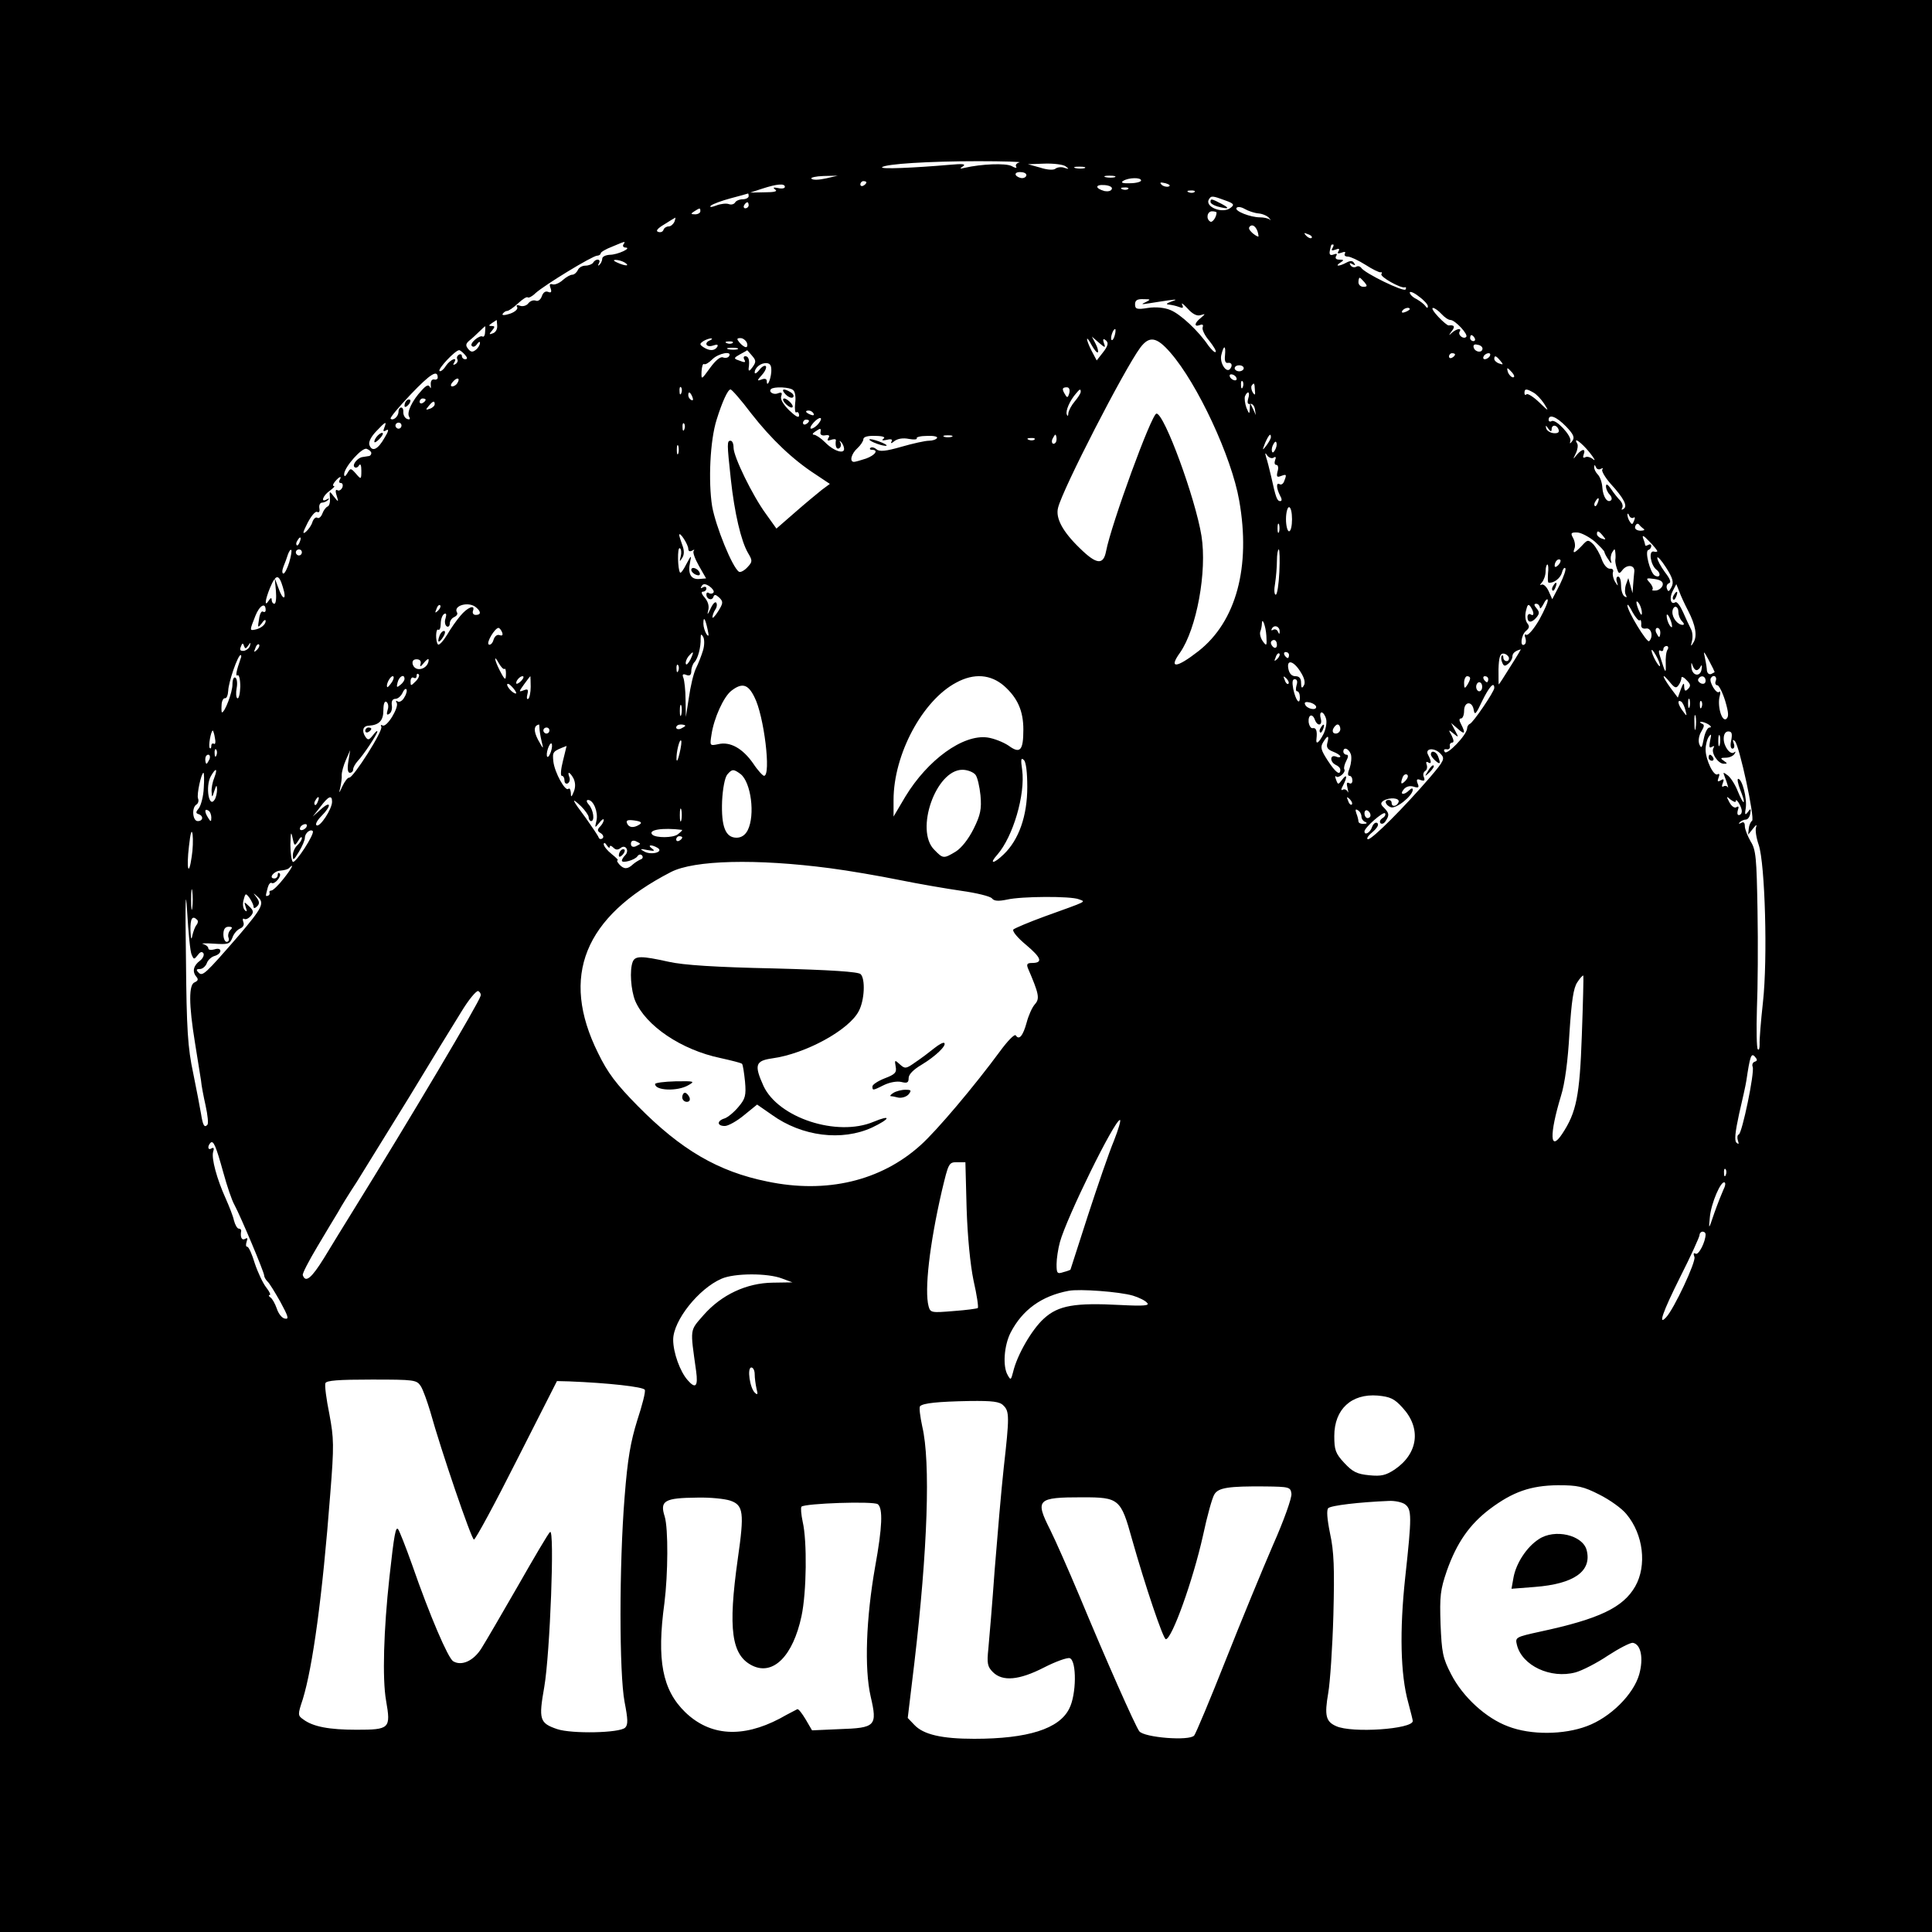 <?xml version="1.0" standalone="no"?>
<!DOCTYPE svg PUBLIC "-//W3C//DTD SVG 20010904//EN"
 "http://www.w3.org/TR/2001/REC-SVG-20010904/DTD/svg10.dtd">
<svg version="1.0" xmlns="http://www.w3.org/2000/svg"
 width="640pt" height="640pt" viewBox="0 0 640 640"
 preserveAspectRatio="xMidYMid meet">

<g transform="translate(0,640) scale(0.1,-0.1)"
fill="#000000" stroke="none">
<path d="M0 3200 l0 -3200 3200 0 3200 0 0 3200 0 3200 -3200 0 -3200 0 0
-3200z m3377 2662 c-9 -2 -14 -8 -11 -14 4 -6 -3 -5 -15 2 -20 10 -99 7 -156
-6 -16 -4 -17 -3 -5 5 11 8 -1 9 -45 5 -117 -10 -229 -15 -223 -8 11 11 155
20 318 20 85 0 147 -2 137 -4z m153 -13 c12 -9 12 -10 -4 -5 -10 4 -24 2 -30
-3 -6 -5 -27 -4 -51 4 l-40 11 55 2 c30 1 62 -3 70 -9z m63 -6 c-7 -2 -21 -2
-30 0 -10 3 -4 5 12 5 17 0 24 -2 18 -5z m-193 -23 c0 -5 -6 -10 -14 -10 -8 0
-18 5 -21 10 -3 6 3 10 14 10 12 0 21 -4 21 -10z m-664 -11 c-22 -5 -43 -6
-48 -1 -4 4 14 8 40 9 l47 1 -39 -9z m957 4 c-7 -2 -21 -2 -30 0 -10 3 -4 5
12 5 17 0 24 -2 18 -5z m87 -11 c0 -4 -16 -9 -37 -9 -24 -1 -32 2 -22 8 18 11
59 12 59 1z m-910 -6 c0 -3 -4 -8 -10 -11 -5 -3 -10 -1 -10 4 0 6 5 11 10 11
6 0 10 -2 10 -4z m1001 -14 c-7 -2 -18 1 -23 6 -8 8 -4 9 13 5 13 -4 18 -8 10
-11z m-1271 -1 c0 -5 -10 -7 -22 -4 -16 3 -19 2 -10 -5 9 -6 -3 -9 -35 -9
l-48 -1 40 13 c49 16 75 18 75 6z m1083 -7 c-2 -7 -13 -9 -24 -7 -32 9 -32 22
-1 20 17 -1 28 -7 25 -13z m54 0 c-3 -3 -12 -4 -19 -1 -8 3 -5 6 6 6 11 1 17
-2 13 -5z m220 -10 c-3 -3 -12 -4 -19 -1 -8 3 -5 6 6 6 11 1 17 -2 13 -5z
m-1477 -14 c0 -5 -9 -10 -19 -10 -11 0 -23 -5 -26 -11 -4 -6 -13 -8 -21 -5 -8
3 -27 1 -42 -5 -16 -6 -23 -6 -17 0 6 5 35 16 65 24 30 8 56 15 58 16 1 0 2
-3 2 -9z m1579 -14 c28 -10 31 -14 18 -24 -26 -22 -88 3 -72 28 7 12 11 12 54
-4z m-1579 -16 c0 -5 -5 -10 -11 -10 -5 0 -7 5 -4 10 3 6 8 10 11 10 2 0 4 -4
4 -10z m1689 -27 c13 -1 29 -8 35 -15 6 -7 7 -10 2 -5 -6 4 -20 7 -32 7 -32 0
-85 21 -78 31 3 5 15 4 27 -3 12 -7 33 -14 46 -15z m-1849 7 c0 -5 -8 -10 -17
-10 -15 0 -16 2 -3 10 19 12 20 12 20 0z m1710 -4 c0 -15 -14 -35 -21 -30 -15
9 -10 34 6 34 8 0 15 -2 15 -4z m-1796 -31 c-4 -8 -12 -15 -19 -15 -7 0 -15
-5 -17 -11 -2 -7 -10 -10 -18 -7 -9 3 -1 12 21 25 19 12 35 22 36 22 1 1 0 -6
-3 -14z m1935 -47 c1 -4 -8 0 -19 9 -14 13 -16 19 -7 25 11 6 24 -11 26 -34z
m176 -6 c-3 -3 -11 0 -18 7 -9 10 -8 11 6 5 10 -3 15 -9 12 -12z m-2280 -22
c-3 -5 0 -10 7 -10 23 -1 -26 -24 -52 -24 -14 -1 -25 -6 -25 -13 0 -6 -4 -15
-9 -20 -5 -5 -6 -3 -2 5 8 14 -10 17 -19 2 -3 -5 -15 -10 -26 -10 -11 0 -22
-7 -25 -15 -4 -8 -12 -15 -18 -15 -7 0 -21 -8 -32 -18 -11 -10 -26 -16 -33
-14 -10 3 -12 0 -7 -13 4 -12 2 -16 -8 -12 -9 4 -17 -2 -21 -14 -4 -12 -13
-18 -20 -15 -8 3 -19 -1 -25 -9 -6 -8 -19 -11 -27 -8 -10 4 -14 2 -10 -4 4 -6
-6 -16 -23 -22 -18 -6 -28 -6 -25 -1 4 6 10 10 15 10 5 0 21 11 36 25 15 14
29 23 32 20 3 -3 15 3 26 14 30 27 189 124 204 124 6 0 12 4 12 8 0 4 17 14
38 22 45 19 45 19 37 7z m2349 -12 c-5 -8 -2 -9 10 -5 11 5 15 3 10 -5 -5 -8
-2 -9 10 -5 10 4 15 3 11 -3 -3 -6 1 -10 10 -10 8 0 34 -12 58 -27 23 -15 46
-26 50 -25 5 1 6 -1 3 -6 -5 -9 63 -47 77 -44 5 2 6 -2 3 -7 -6 -9 -136 54
-147 72 -4 5 -11 7 -17 3 -6 -3 -14 -1 -18 5 -5 8 -3 9 6 4 9 -5 11 -4 6 3 -5
9 -13 9 -26 2 -24 -13 -40 -13 -20 0 13 8 12 10 -3 10 -11 0 -15 4 -11 12 5 7
2 9 -8 5 -11 -4 -15 -1 -13 11 5 23 4 22 11 22 3 0 2 -5 -2 -12z m-2344 -48
c18 -12 2 -12 -25 0 -13 6 -15 9 -5 9 8 0 22 -4 30 -9z m2450 -65 c10 -12 10
-15 -4 -15 -9 0 -16 7 -16 15 0 8 2 15 4 15 2 0 9 -7 16 -15z m210 -79 c0 -8
-3 -7 -8 0 -4 6 -17 16 -29 23 -13 6 -23 16 -23 22 0 5 14 0 30 -13 17 -12 30
-27 30 -32z m-935 13 c-16 -7 -14 -8 10 -4 17 3 46 7 65 10 29 4 31 3 10 -4
-16 -6 -19 -9 -8 -10 9 -1 24 -4 34 -8 13 -5 15 -3 10 8 -4 8 4 2 18 -13 16
-18 31 -26 43 -22 17 5 17 5 1 -9 -22 -17 -23 -31 -4 -24 10 4 13 1 10 -7 -3
-7 7 -28 22 -45 14 -18 24 -34 21 -37 -3 -3 -13 7 -24 21 -32 48 -93 105 -126
118 -19 8 -48 11 -74 7 -37 -6 -43 -4 -43 12 0 13 7 18 28 17 24 0 25 -1 7
-10z m875 -23 c0 -2 -7 -7 -16 -10 -8 -3 -12 -2 -9 4 6 10 25 14 25 6z m105
-16 c10 -11 23 -20 30 -20 15 0 60 -48 52 -56 -9 -9 -28 6 -22 17 9 13 -9 11
-25 -3 -12 -11 -12 -10 -1 5 12 15 9 21 -10 19 -3 -1 -19 12 -34 28 -16 17
-24 30 -18 30 5 0 18 -9 28 -20z m-3128 -39 c1 -11 -5 -22 -14 -25 -13 -5 -14
-4 -3 9 10 12 10 15 -1 15 -11 0 -11 2 1 10 8 5 15 10 15 10 1 0 1 -9 2 -19z
m-40 -20 c0 -11 -4 -18 -8 -16 -10 7 -45 -23 -36 -31 4 -5 12 -2 17 6 6 8 10
10 10 4 0 -6 -6 -17 -14 -23 -10 -8 -16 -8 -25 3 -9 11 -9 17 4 28 9 7 24 21
33 30 9 9 18 17 19 17 1 1 1 -8 0 -18z m2086 -11 c-3 -12 -8 -19 -11 -16 -5 6
5 36 12 36 2 0 2 -9 -1 -20z m1192 -10 c3 -5 1 -10 -4 -10 -6 0 -11 5 -11 10
0 6 2 10 4 10 3 0 8 -4 11 -10z m-2532 -7 c-22 -8 -14 -25 8 -18 15 5 19 4 15
-4 -9 -14 -26 -14 -46 -1 -13 9 -13 11 0 20 8 5 20 9 25 9 6 0 4 -3 -2 -6z
m121 -8 c3 -8 2 -15 -3 -15 -5 0 -14 7 -21 15 -10 12 -10 15 3 15 8 0 17 -7
21 -15z m1163 -32 c2 3 -1 16 -8 29 l-12 23 23 -20 c21 -18 23 -18 17 -2 -4
11 -3 16 3 12 14 -9 12 -20 -9 -46 l-18 -23 -17 32 c-20 39 -20 57 0 19 9 -16
18 -27 21 -24z m240 -1 c90 -103 203 -346 228 -490 39 -220 -10 -401 -135
-499 -73 -57 -100 -59 -61 -5 55 79 90 269 71 387 -20 124 -123 405 -149 405
-16 0 -150 -367 -167 -456 -9 -47 -32 -44 -87 10 -57 55 -81 100 -72 134 15
62 219 458 272 530 30 40 54 37 100 -16z m-1450 32 c-3 -3 -12 -4 -19 -1 -8 3
-5 6 6 6 11 1 17 -2 13 -5z m2484 -19 c-1 -15 -24 -12 -29 3 -3 9 2 13 12 10
10 -1 17 -7 17 -13z m-2468 -2 c-7 -2 -21 -2 -30 0 -10 3 -4 5 12 5 17 0 24
-2 18 -5z m1615 -20 c-2 -18 1 -27 10 -25 13 2 16 -10 6 -21 -13 -13 -35 23
-28 48 8 33 15 32 12 -2z m-2518 2 c9 -10 9 -15 1 -15 -6 0 -11 5 -11 11 0 5
-5 7 -10 4 -6 -4 -8 -10 -5 -15 3 -5 0 -12 -6 -16 -8 -4 -9 -3 -5 4 14 22 -12
12 -27 -10 -8 -13 -18 -20 -21 -17 -7 6 52 69 65 69 3 0 12 -7 19 -15z m951
-3 c14 -16 14 -21 2 -38 -10 -14 -14 -15 -13 -4 4 27 0 40 -11 40 -5 0 -7 -4
-4 -10 7 -12 3 -12 -20 -3 -15 5 -14 8 6 19 13 7 24 13 24 14 0 0 8 -8 16 -18z
m-76 -2 c-3 -5 -12 -7 -20 -4 -8 4 -25 -10 -43 -35 -29 -40 -29 -40 -28 -11 1
15 4 26 8 24 4 -3 16 4 28 16 20 20 67 29 55 10z m2405 6 c0 -3 -4 -8 -10 -11
-5 -3 -10 -1 -10 4 0 6 5 11 10 11 6 0 10 -2 10 -4z m115 -6 c-3 -5 -11 -10
-16 -10 -6 0 -7 5 -4 10 3 6 11 10 16 10 6 0 7 -4 4 -10z m35 -15 c11 -13 10
-14 -4 -9 -9 3 -16 10 -16 15 0 13 6 11 20 -6z m-2415 -37 c-2 -27 -15 -54
-15 -30 0 7 -7 9 -17 5 -16 -6 -16 -4 1 15 11 12 16 25 13 29 -4 4 -14 -2 -22
-13 -8 -10 -15 -14 -15 -8 0 16 21 33 40 31 12 -1 16 -9 15 -29z m1565 12 c0
-5 -7 -10 -15 -10 -8 0 -15 5 -15 10 0 6 7 10 15 10 8 0 15 -4 15 -10z m890
-15 c7 -9 8 -15 2 -15 -5 0 -12 7 -16 15 -3 8 -4 15 -2 15 2 0 9 -7 16 -15z
m-3560 -16 c0 -5 -6 -8 -12 -6 -8 1 -12 -6 -11 -18 1 -11 0 -14 -3 -7 -4 9
-12 6 -27 -11 -32 -34 -50 -73 -42 -87 5 -8 3 -11 -6 -8 -8 3 -13 13 -13 22 1
9 -2 16 -7 16 -5 0 -9 -6 -9 -14 0 -16 -18 -31 -26 -23 -3 3 27 39 67 81 65
68 89 83 89 55z m2645 1 c3 -5 2 -10 -4 -10 -5 0 -13 5 -16 10 -3 6 -2 10 4
10 5 0 13 -4 16 -10z m-2580 -19 c-3 -6 -11 -11 -17 -11 -6 0 -6 6 2 15 14 17
26 13 15 -4z m2602 -13 c-3 -8 -6 -5 -6 6 -1 11 2 17 5 13 3 -3 4 -12 1 -19z
m40 -10 c2 -17 0 -19 -7 -8 -5 8 -6 18 -4 22 8 12 10 10 11 -14z m-1900 -10
c-3 -8 -6 -5 -6 6 -1 11 2 17 5 13 3 -3 4 -12 1 -19z m370 10 c7 -5 10 -24 7
-44 -2 -20 0 -33 4 -30 5 3 9 -2 9 -10 0 -10 -11 -4 -33 17 -20 20 -30 37 -26
47 4 11 1 14 -11 9 -15 -6 -32 5 -23 14 9 9 62 7 73 -3z m915 -11 c-4 -14 -7
-16 -13 -5 -12 19 -11 25 5 25 8 0 11 -8 8 -20z m-1054 -66 c68 -87 139 -154
213 -202 l48 -32 -27 -20 c-15 -12 -55 -45 -88 -74 l-62 -54 -35 49 c-44 60
-107 189 -107 219 0 13 -4 23 -10 23 -12 0 -12 -8 1 -128 12 -111 34 -205 57
-244 15 -25 15 -29 -2 -47 -10 -11 -23 -18 -28 -15 -22 14 -77 150 -89 217
-13 82 -7 218 15 287 18 58 37 100 46 100 4 0 35 -35 68 -79z m1092 71 c0 -5
-9 -19 -20 -32 -11 -13 -20 -30 -21 -39 0 -9 -3 -11 -5 -4 -5 12 10 46 30 69
13 16 16 17 16 6z m1499 -2 c10 -5 26 -22 36 -37 17 -27 16 -27 -17 5 -19 18
-37 29 -41 26 -4 -4 -7 -2 -7 4 0 15 6 15 29 2z m-2785 -16 c3 -8 2 -12 -4 -9
-6 3 -10 10 -10 16 0 14 7 11 14 -7z m1841 -4 c-4 -14 -2 -20 6 -18 7 2 14 -6
16 -17 l3 -20 -9 20 -10 20 -1 -20 c-1 -18 -2 -17 -11 4 -5 14 -7 31 -5 38 9
21 18 15 11 -7z m-2725 -4 c0 -3 -4 -8 -10 -11 -5 -3 -10 -1 -10 4 0 6 5 11
10 11 6 0 10 -2 10 -4z m30 -15 c0 -5 -7 -12 -16 -15 -14 -5 -15 -4 -4 9 14
17 20 19 20 6z m1255 -31 c3 -6 -1 -7 -9 -4 -18 7 -21 14 -7 14 6 0 13 -4 16
-10z m15 -35 c-7 -8 -17 -15 -23 -15 -5 0 -2 9 8 20 21 23 35 19 15 -5z m2478
-8 c24 -25 29 -36 21 -47 -8 -11 -10 -11 -7 -1 5 17 -48 74 -62 66 -5 -3 -10
-1 -10 4 0 21 26 11 58 -22z m-2508 19 c0 -3 -4 -8 -10 -11 -5 -3 -10 -1 -10
4 0 6 5 11 10 11 6 0 10 -2 10 -4z m-1407 -23 c-5 -12 -3 -14 7 -8 9 5 7 -4
-6 -25 -22 -39 -41 -48 -50 -25 -4 10 4 27 22 46 32 34 36 35 27 12z m57 7 c0
-5 -4 -10 -10 -10 -5 0 -10 5 -10 10 0 6 5 10 10 10 6 0 10 -4 10 -10z m937
-12 c-3 -8 -6 -5 -6 6 -1 11 2 17 5 13 3 -3 4 -12 1 -19z m2873 0 c0 16 17 16
23 -1 3 -9 -2 -13 -16 -12 -11 1 -23 8 -25 16 -3 11 -1 11 7 -1 7 -10 11 -11
11 -2z m-2422 -10 c-2 -8 5 -12 16 -10 12 2 16 -1 10 -9 -5 -9 -2 -10 9 -6 9
3 16 3 16 -1 -3 -20 2 -32 11 -27 6 4 7 12 4 18 -4 7 -3 8 1 4 5 -4 10 -14 11
-22 3 -21 -34 -10 -63 20 -14 14 -31 25 -37 25 -6 0 -4 5 4 10 19 13 20 12 18
-2z m209 -21 c-8 -6 -4 -7 11 -4 15 4 20 1 15 -6 -4 -7 1 -6 10 2 11 8 28 11
48 7 16 -3 28 -2 26 2 -3 4 13 8 34 8 21 1 36 -2 33 -7 -3 -5 -15 -9 -27 -9
-12 0 -53 -9 -91 -20 -52 -15 -73 -17 -83 -8 -7 6 -16 8 -20 4 -3 -3 -1 -6 5
-6 24 0 11 -18 -19 -29 -18 -6 -36 -11 -40 -11 -16 0 -9 27 11 45 11 10 20 24
20 30 0 8 15 12 39 11 25 0 35 -4 28 -9z m226 6 c-7 -2 -19 -2 -25 0 -7 3 -2
5 12 5 14 0 19 -2 13 -5z m347 -8 c0 -8 -4 -15 -10 -15 -5 0 -7 7 -4 15 4 8 8
15 10 15 2 0 4 -7 4 -15z m710 7 c0 -5 -7 -17 -15 -28 -14 -18 -14 -17 -4 9
12 27 19 34 19 19z m-783 -8 c-3 -3 -12 -4 -19 -1 -8 3 -5 6 6 6 11 1 17 -2
13 -5z m799 -30 c-4 -9 -9 -15 -11 -12 -3 3 -3 13 1 22 4 9 9 15 11 12 3 -3 3
-13 -1 -22z m1039 -12 c16 -20 22 -31 13 -24 -9 8 -22 11 -27 7 -7 -3 -8 0 -5
9 8 21 -5 20 -23 -1 -13 -16 -13 -16 -3 5 6 12 8 27 5 32 -15 25 13 5 40 -28z
m-3018 -4 c-3 -7 -5 -2 -5 12 0 14 2 19 5 13 2 -7 2 -19 0 -25z m-1017 1 c0
-5 -4 -10 -10 -10 -5 -1 -14 -2 -19 -3 -16 -2 -35 -25 -27 -33 4 -4 11 -2 15
5 5 8 8 1 8 -17 0 -30 -1 -30 -18 -10 -17 19 -18 19 -28 2 -7 -12 -11 -13 -11
-4 0 23 60 91 75 84 8 -3 15 -9 15 -14z m2989 -15 c7 5 9 1 5 -8 -3 -9 -2 -16
4 -16 6 0 8 -10 4 -22 -4 -17 -2 -20 11 -15 19 7 20 6 11 -17 -3 -9 -10 -13
-15 -10 -12 7 -11 -13 1 -37 7 -12 7 -19 1 -19 -11 0 -15 13 -30 81 -6 25 -13
54 -17 65 -4 14 -3 16 4 5 5 -7 15 -11 21 -7z m1084 -37 c7 3 9 3 5 -2 -4 -4
8 -25 26 -46 46 -50 59 -76 44 -85 -6 -4 -8 -3 -4 4 3 6 0 16 -7 24 -7 7 -21
24 -30 38 -11 16 -17 19 -17 9 0 -8 5 -20 12 -27 6 -6 9 -15 5 -19 -12 -11
-27 11 -29 42 -1 17 -8 36 -15 43 -7 7 -13 19 -12 25 0 8 2 8 6 -1 2 -6 10 -9
16 -5z m-4178 -37 c-3 -5 -2 -10 4 -10 6 0 8 -7 5 -15 -4 -8 -11 -12 -16 -9
-6 4 -8 -2 -3 -17 7 -23 7 -24 -9 -4 -15 20 -15 19 -13 -5 1 -14 -2 -26 -8
-28 -5 -2 -13 -12 -17 -23 -4 -11 -12 -18 -17 -14 -5 3 -12 -3 -16 -14 -3 -11
-13 -25 -22 -33 -12 -9 -10 -2 6 30 12 23 26 40 32 36 6 -3 9 2 7 12 -2 10 2
19 9 19 6 0 15 4 20 9 5 5 3 6 -4 2 -22 -13 -14 12 9 28 12 9 19 16 14 16 -5
0 -3 7 4 15 14 17 24 20 15 5z m4168 -75 c-3 -9 -8 -14 -10 -11 -3 3 -2 9 2
15 9 16 15 13 8 -4z m-1013 -55 c0 -22 -4 -40 -10 -40 -5 0 -10 18 -10 40 0
22 5 40 10 40 6 0 10 -18 10 -40z m1131 5 c5 4 6 -1 2 -10 -5 -13 -7 -14 -14
-3 -5 7 -8 18 -8 23 0 6 3 4 6 -3 2 -6 9 -10 14 -7z m-1174 -47 c-3 -7 -5 -2
-5 12 0 14 2 19 5 13 2 -7 2 -19 0 -25z m1208 10 c5 -4 0 -6 -12 -6 -13 1 -19
7 -16 15 3 8 8 10 12 6 3 -4 10 -11 16 -15z m-162 -42 c17 -16 32 -31 32 -35
0 -3 6 -15 14 -26 7 -12 11 -13 8 -4 -3 9 -1 22 4 30 7 12 9 12 10 -1 1 -8 1
-19 0 -24 -1 -4 1 -17 5 -29 6 -18 8 -19 18 -6 15 20 41 18 40 -3 -1 -10 -3
-30 -4 -45 l-2 -28 -7 25 -7 25 -8 -22 c-4 -13 -4 -28 0 -34 4 -8 3 -9 -4 -5
-7 4 -12 20 -12 37 0 16 -4 29 -10 29 -5 0 -7 -8 -4 -17 5 -16 4 -16 -6 0 -6
10 -9 24 -7 31 3 8 -1 13 -10 12 -9 0 -20 12 -27 31 -6 18 -19 40 -28 50 -17
16 -19 16 -38 -5 -24 -25 -32 -28 -24 -8 3 8 1 23 -5 34 -9 16 -7 19 15 18 13
-1 39 -15 57 -30z m27 19 c11 -13 10 -14 -4 -9 -9 3 -16 10 -16 15 0 13 6 11
20 -6z m-3030 -43 c0 -8 5 -10 13 -6 6 4 9 4 5 -1 -4 -4 4 -26 17 -49 l24 -42
-23 -2 c-28 -2 -38 18 -30 56 5 24 4 24 -12 -6 -9 -18 -18 -31 -21 -29 -8 9
-10 86 -1 81 5 -3 6 -15 3 -27 -5 -19 -4 -19 5 -5 7 11 7 25 0 43 -5 14 -10
29 -10 33 1 13 30 -32 30 -46z m3210 -8 c0 -2 -6 -3 -12 -1 -18 3 -10 -45 9
-60 17 -13 12 -30 -6 -19 -15 10 -33 80 -21 84 6 2 10 8 10 13 0 6 -4 7 -10 4
-5 -3 -10 -4 -10 -1 0 2 -3 13 -7 23 -4 12 2 9 20 -10 15 -15 27 -30 27 -33z
m-4497 31 c-3 -9 -8 -14 -10 -11 -3 3 -2 9 2 15 9 16 15 13 8 -4z m-35 -68
c-6 -20 -15 -37 -19 -37 -5 0 -5 10 0 23 5 12 12 31 15 41 4 10 8 17 11 14 2
-2 -1 -21 -7 -41z m42 33 c0 -5 -4 -10 -10 -10 -5 0 -10 5 -10 10 0 6 5 10 10
10 6 0 10 -4 10 -10z m3238 -65 c-2 -41 -7 -75 -12 -75 -5 0 -6 17 -2 38 3 20
6 54 6 75 0 20 3 37 6 37 3 0 4 -34 2 -75z m1299 -50 c-8 -15 -11 -17 -15 -5
-3 7 0 16 7 18 8 3 3 15 -14 37 -14 19 -25 40 -25 47 0 7 13 -7 29 -32 23 -36
26 -49 18 -65z m-375 73 c-7 -7 -12 -8 -12 -2 0 14 12 26 19 19 2 -3 -1 -11
-7 -17z m-34 -28 c-1 -16 -1 -30 2 -30 16 -3 39 14 44 33 3 12 8 18 11 15 4
-3 -5 -28 -18 -55 l-25 -48 -12 27 c-7 15 -18 25 -24 21 -6 -3 -5 0 2 8 6 7
12 23 12 36 0 13 3 23 6 23 3 0 4 -13 2 -30z m-4191 -45 c14 -44 0 -46 -15 -2
l-12 32 4 -42 c2 -24 0 -43 -5 -43 -5 0 -9 6 -9 13 0 8 -4 7 -10 -3 -15 -23
-12 3 5 44 19 45 29 45 42 1z m4571 7 c-2 -8 -11 -16 -21 -18 -11 -1 -16 0
-13 3 3 4 -1 14 -9 23 -14 15 -12 16 16 12 20 -3 29 -9 27 -20z m-3144 -24
c-3 -5 -10 -6 -15 -3 -5 4 -9 2 -9 -4 0 -16 18 -22 23 -9 3 10 8 9 20 -2 13
-13 13 -18 -4 -45 -10 -16 -19 -25 -19 -20 0 6 4 17 9 25 6 8 7 18 4 23 -3 6
-12 -3 -19 -19 -10 -21 -12 -23 -8 -6 4 15 -1 30 -12 43 -10 11 -12 19 -6 19
7 0 12 5 12 11 0 5 -5 7 -12 3 -7 -4 -8 -3 -4 4 5 9 12 9 26 0 10 -7 16 -16
14 -20z m3228 -61 c25 -48 31 -84 18 -105 -9 -15 -10 -14 -5 5 3 12 2 30 -4
40 -5 10 -17 35 -26 56 -9 20 -20 35 -25 32 -16 -10 -21 14 -9 37 l12 23 10
-25 c5 -14 18 -42 29 -63z m-493 -30 c-18 -31 -37 -53 -43 -50 -5 4 -7 -1 -3
-10 3 -9 2 -19 -3 -22 -16 -10 -11 32 5 45 12 10 12 16 4 26 -6 8 -8 25 -4 41
5 21 8 24 16 12 12 -19 11 -32 -1 -24 -5 3 -10 -1 -10 -9 0 -20 14 -20 30 -1
10 12 10 18 0 30 -9 10 -9 15 -1 15 6 0 11 -6 12 -12 0 -7 5 -2 12 11 6 13 13
19 14 14 2 -6 -11 -35 -28 -66z m340 23 c0 -10 -3 -8 -9 5 -12 27 -12 43 0 25
5 -8 9 -22 9 -30z m-4559 9 c0 -6 -4 -8 -9 -5 -5 3 -11 -8 -13 -26 -5 -28 -4
-29 9 -13 7 11 13 14 13 8 0 -13 -18 -26 -37 -29 -16 -3 -16 -2 3 46 14 35 34
46 34 19z m571 -2 c-10 -9 -11 -8 -5 6 3 10 9 15 12 12 3 -3 0 -11 -7 -18z
m126 11 c17 -14 17 -25 -1 -25 -8 0 -12 6 -9 14 8 22 -19 11 -42 -17 -12 -14
-32 -42 -44 -63 -13 -21 -26 -35 -30 -32 -9 10 -8 55 1 49 4 -3 8 6 8 20 0 14
5 28 11 32 7 4 9 0 5 -14 -4 -11 -2 -23 4 -27 5 -3 10 1 10 10 0 8 7 18 15 21
8 4 12 10 9 15 -14 23 39 38 63 17z m3855 -43 c3 4 5 -2 5 -12 -2 -12 4 -17
16 -15 17 3 25 -27 10 -42 -7 -7 -73 101 -72 119 0 6 8 -5 17 -23 10 -18 21
-30 24 -27z m128 27 c0 -10 5 -23 12 -30 7 -7 8 -12 2 -12 -16 0 -34 22 -34
42 0 10 5 18 10 18 6 0 10 -8 10 -18z m-21 -47 c0 -5 -4 -3 -9 5 -5 8 -9 22
-9 30 0 16 17 -16 18 -35z m-3195 -10 c5 -22 4 -26 -4 -15 -5 8 -10 24 -10 34
0 26 6 18 14 -19z m1851 -21 c2 -34 1 -36 -12 -18 -7 10 -11 25 -8 32 3 8 5
19 5 24 0 28 13 -5 15 -38z m44 13 c0 -9 -2 -8 -6 1 -2 6 -10 9 -15 6 -7 -4
-8 -2 -4 5 9 13 26 5 25 -12z m-2576 -1 c4 -10 1 -13 -8 -10 -8 3 -16 -3 -20
-15 -3 -12 -11 -19 -16 -16 -9 6 20 54 32 55 4 0 9 -7 12 -14z m3837 -1 c0 -8
-2 -15 -4 -15 -2 0 -6 7 -10 15 -3 8 -1 15 4 15 6 0 10 -7 10 -15z m-3171 -59
c-5 -17 -16 -45 -24 -61 -8 -17 -18 -60 -23 -96 l-10 -64 -1 57 c0 31 -4 64
-7 72 -5 12 -2 15 10 10 11 -4 16 0 16 13 0 10 5 24 10 29 12 12 22 50 21 79
0 15 2 16 8 6 5 -8 5 -28 0 -45z m1901 18 c0 -8 -4 -12 -10 -9 -5 3 -10 10
-10 16 0 5 5 9 10 9 6 0 10 -7 10 -16z m-3408 -3 c8 12 9 12 6 0 -2 -8 -11
-15 -20 -17 -12 -1 -15 3 -10 14 4 12 7 13 10 3 4 -11 6 -11 14 0z m29 -14
c-10 -9 -11 -8 -5 6 3 10 9 15 12 12 3 -3 0 -11 -7 -18z m4673 1 c-5 -7 -7
-29 -6 -48 1 -35 -1 -31 -18 23 -6 17 -6 25 0 22 6 -4 10 -1 10 4 0 6 5 11 11
11 5 0 7 -6 3 -12z m-520 -55 c-20 -32 -37 -59 -39 -60 -1 -2 -1 21 -1 50 1
37 5 52 15 52 8 0 16 -6 19 -12 2 -7 -1 -13 -7 -13 -6 0 -11 5 -11 12 0 6 -2
9 -5 6 -3 -3 -3 -13 1 -22 5 -13 9 -14 20 -5 8 6 14 17 14 24 0 11 9 19 28 24
1 1 -14 -25 -34 -56z m495 2 c0 -5 -6 1 -14 15 -8 14 -14 30 -14 35 0 6 6 -1
14 -15 8 -14 14 -29 14 -35z m181 -21 c0 -1 -6 -4 -12 -7 -8 -2 -14 4 -14 17
-1 11 -5 32 -8 46 -4 15 1 9 13 -14 12 -22 21 -41 21 -42z m-3393 41 c-7 -13
-14 -20 -15 -14 -2 5 2 16 8 24 18 21 20 18 7 -10z m1944 2 c-10 -9 -11 -8 -5
6 3 10 9 15 12 12 3 -3 0 -11 -7 -18z m39 13 c0 -5 -2 -10 -4 -10 -3 0 -8 5
-11 10 -3 6 -1 10 4 10 6 0 11 -4 11 -10z m-3473 -12 c-14 -40 -18 -60 -10
-55 5 3 9 -14 9 -38 -1 -24 -5 -41 -10 -38 -4 3 -5 18 -2 34 3 15 1 31 -4 34
-6 4 -10 -7 -10 -23 0 -25 -25 -92 -35 -92 -1 0 -2 11 -1 24 0 13 6 24 11 23
6 -1 10 10 11 25 1 29 32 118 41 118 3 0 3 -6 0 -12z m596 -18 c-3 -10 1 -9
11 4 9 11 16 16 16 10 -1 -31 -45 -43 -53 -14 -2 10 2 16 13 16 11 0 16 -6 13
-16z m278 -16 c3 3 5 -4 5 -14 0 -26 -3 -25 -21 10 -18 35 -20 55 -2 22 7 -12
15 -20 18 -18z m2638 -11 c12 -19 16 -35 10 -44 -6 -11 -9 -8 -9 9 0 15 -6 22
-19 22 -12 0 -20 9 -23 24 -7 34 18 27 41 -11z m1311 7 c5 0 11 6 14 13 3 6 5
3 3 -8 -3 -29 -32 -25 -34 5 -1 14 0 18 3 8 3 -10 9 -18 14 -18z m-3373 -2
c-3 -8 -6 -5 -6 6 -1 11 2 17 5 13 3 -3 4 -12 1 -19z m-870 -35 c-16 -16 -17
-16 -17 0 0 10 5 15 10 12 6 -3 10 -1 10 6 0 7 3 9 7 5 4 -3 -1 -14 -10 -23z
m-79 -3 c-7 -10 -14 -18 -15 -16 -6 6 9 36 18 36 5 0 4 -9 -3 -20z m42 11 c0
-5 -6 -14 -14 -20 -12 -10 -13 -8 -9 8 5 21 23 30 23 12z m388 -5 c-7 -8 -15
-12 -17 -11 -5 6 10 25 20 25 5 0 4 -6 -3 -14z m30 -21 c0 -19 -4 -37 -8 -40
-5 -3 -6 4 -3 15 4 16 2 19 -13 13 -16 -6 -16 -5 2 20 10 14 20 27 21 27 0 0
1 -16 1 -35z m1568 3 c45 -40 64 -83 64 -145 0 -70 -11 -81 -49 -53 -18 12
-49 24 -70 27 -81 11 -198 -74 -272 -196 l-39 -66 0 55 c0 151 96 330 208 389
59 32 114 27 158 -11z m942 7 c-3 -3 -9 2 -12 12 -6 14 -5 15 5 6 7 -7 10 -15
7 -18z m602 18 c0 -5 -5 -15 -10 -23 -8 -12 -10 -11 -10 8 0 12 5 22 10 22 6
0 10 -3 10 -7z m60 -3 c0 -5 -2 -10 -4 -10 -3 0 -8 5 -11 10 -3 6 -1 10 4 10
6 0 11 -4 11 -10z m631 -19 c5 7 9 18 9 24 0 5 8 2 17 -8 13 -13 15 -19 5 -29
-9 -9 -12 -8 -13 8 0 14 -3 12 -11 -9 l-10 -28 -24 32 c-29 40 -31 54 -3 20
17 -21 22 -22 30 -10z m89 14 c0 -9 -6 -12 -15 -9 -8 4 -12 10 -9 15 8 14 24
10 24 -6z m34 0 c-4 -8 -1 -15 5 -15 5 0 17 -23 26 -52 12 -41 12 -53 3 -60
-15 -9 -30 46 -21 77 3 11 2 17 -2 13 -9 -9 -34 33 -28 45 8 14 22 7 17 -8z
m-1389 -15 c-3 -11 -3 -20 2 -20 5 0 9 -9 9 -20 0 -28 -14 -10 -22 28 -4 22
-3 32 5 32 8 0 10 -8 6 -20z m-2585 -26 c0 -3 -7 -1 -15 6 -8 7 -15 17 -15 22
0 5 7 3 15 -6 8 -8 15 -18 15 -22z m3200 21 c0 -8 -4 -15 -10 -15 -5 0 -10 7
-10 15 0 8 5 15 10 15 6 0 10 -7 10 -15z m-2411 -34 c32 -61 56 -261 32 -261
-4 0 -21 18 -36 41 -35 50 -76 73 -115 64 -29 -6 -29 -6 -23 32 8 54 40 125
66 145 35 27 55 22 76 -21z m2451 30 c0 -12 -70 -115 -81 -119 -5 -2 -9 -9 -9
-15 -1 -22 -67 -90 -74 -78 -5 7 -2 10 6 9 7 -2 12 3 11 10 -2 6 2 12 7 12 7
0 6 8 -1 23 -12 21 -11 21 6 7 17 -14 18 -14 5 10 l-13 25 22 -19 c23 -21 27
-16 11 15 -7 13 -7 19 0 19 5 0 10 11 10 25 0 32 27 34 32 3 3 -19 8 -13 28
30 23 47 40 66 40 43z m-3610 -30 c-6 -12 -16 -18 -22 -15 -6 4 -8 3 -4 -4 9
-14 -33 -84 -47 -75 -5 3 -7 1 -4 -4 8 -12 -93 -170 -106 -169 -5 1 -15 -12
-23 -29 -11 -24 -12 -25 -7 -5 3 14 6 33 5 43 0 10 6 32 14 50 l14 32 -6 -37
c-4 -25 -2 -38 5 -38 6 0 11 5 11 12 0 6 7 18 15 27 19 20 65 89 65 98 0 4 -7
-2 -15 -13 -13 -16 -16 -17 -25 -4 -12 19 -8 35 11 36 35 2 49 17 49 51 0 21
4 32 10 28 6 -4 8 -16 4 -27 -4 -14 -3 -18 5 -13 7 4 11 16 9 28 -2 14 2 22
12 22 8 0 18 9 23 19 4 10 10 16 13 13 3 -3 1 -15 -6 -26z m4257 -33 c-3 -7
-5 -2 -5 12 0 14 2 19 5 13 2 -7 2 -19 0 -25z m-1237 0 c0 -13 -32 -6 -37 9
-3 7 3 9 16 6 12 -3 21 -10 21 -15z m1223 -10 c6 -22 5 -22 -8 -4 -17 22 -20
40 -6 32 5 -3 11 -16 14 -28z m54 10 c-3 -8 -6 -5 -6 6 -1 11 2 17 5 13 3 -3
4 -12 1 -19z m-3380 -25 c-3 -10 -5 -4 -5 12 0 17 2 24 5 18 2 -7 2 -21 0 -30z
m2136 -15 c3 -11 -1 -34 -9 -50 -15 -29 -26 -37 -23 -15 3 25 -1 37 -12 35 -6
-2 -12 7 -14 20 -2 25 13 30 21 7 9 -23 26 -18 19 5 -3 11 -2 20 3 20 5 0 12
-10 15 -22z m1224 -30 c-2 -13 -4 -5 -4 17 -1 22 1 32 4 23 2 -10 2 -28 0 -40z
m43 12 c9 -6 10 -10 3 -10 -7 0 -15 -17 -19 -37 -6 -31 -8 -34 -15 -18 -4 12
-1 29 7 42 10 17 11 23 1 26 -6 3 -7 6 -2 6 6 0 17 -4 25 -9z m-3873 -12 c0
-7 3 -26 7 -43 7 -29 7 -29 -12 5 -15 29 -14 47 4 50 0 0 1 -6 1 -12z m483 8
c0 -2 -7 -6 -15 -10 -8 -3 -15 -1 -15 4 0 6 7 10 15 10 8 0 15 -2 15 -4z
m2170 -11 c0 -8 -7 -15 -15 -15 -9 0 -12 6 -9 15 4 8 10 15 15 15 5 0 9 -7 9
-15z m-2620 -5 c0 -5 -4 -10 -10 -10 -5 0 -10 5 -10 10 0 6 5 10 10 10 6 0 10
-4 10 -10z m-1108 -25 c3 -13 1 -22 -3 -19 -5 3 -9 0 -9 -7 0 -7 -2 -10 -5 -7
-6 5 4 58 10 58 1 0 5 -11 7 -25z m5023 -7 c-4 -17 -2 -28 4 -28 6 0 8 8 4 18
-4 11 -3 14 4 7 15 -15 67 -256 57 -264 -5 -3 -10 -15 -11 -26 l-2 -20 16 20
c11 14 14 15 10 4 -3 -9 1 -35 9 -58 21 -62 30 -377 14 -521 -7 -63 -12 -126
-11 -139 0 -14 -2 -21 -6 -17 -4 4 -5 64 -3 134 3 70 4 216 2 325 -3 175 -5
202 -23 230 -10 18 -19 40 -19 50 0 12 -4 16 -12 11 -8 -4 -10 -3 -5 2 5 5 14
9 20 9 7 0 13 9 15 20 3 17 1 18 -8 5 -9 -12 -11 -9 -7 13 5 32 -12 97 -25 97
-4 0 -1 -16 7 -37 8 -20 14 -38 11 -40 -2 -2 -10 13 -19 35 -8 21 -23 45 -33
53 -16 12 -17 12 -11 -3 9 -23 15 -45 10 -35 -3 4 -9 5 -14 2 -5 -4 -6 2 -2
11 5 13 3 15 -7 9 -10 -6 -12 -4 -7 9 4 10 3 15 -3 11 -13 -8 -40 48 -40 82 0
15 5 35 11 43 8 11 9 8 4 -13 -4 -21 -3 -27 6 -21 8 4 9 3 5 -4 -9 -15 15 -52
34 -52 13 0 13 1 0 10 -12 8 -11 10 7 10 12 0 25 6 29 13 4 6 4 9 -1 5 -12
-11 -35 18 -35 45 0 15 6 24 15 24 12 0 14 -7 10 -29z m-38 -15 c-3 -10 -5 -4
-5 12 0 17 2 24 5 18 2 -7 2 -21 0 -30z m-1300 6 c-4 -15 1 -22 19 -29 13 -5
24 -12 24 -16 0 -3 -7 -4 -15 0 -9 3 -15 0 -15 -8 0 -8 7 -16 15 -20 8 -3 15
-10 15 -16 0 -21 -16 -9 -42 31 -22 34 -25 44 -15 60 15 25 21 24 14 -2z
m-2146 -35 c-5 -21 -9 -30 -10 -19 -1 24 10 67 15 62 3 -2 0 -22 -5 -43z
m-426 6 c-4 -12 -9 -19 -12 -17 -3 3 -2 15 2 27 4 12 9 19 12 17 3 -3 2 -15
-2 -27z m40 -30 c-7 -27 -9 -50 -4 -50 5 0 9 -7 9 -16 0 -8 5 -12 11 -9 6 4 8
13 5 21 -8 21 2 17 14 -5 6 -13 7 -28 1 -43 -8 -20 -10 -20 -10 -4 -1 11 -4
16 -8 13 -10 -11 -46 54 -50 91 -3 32 -3 33 44 51 0 1 -5 -21 -12 -49z m-1148
18 c-3 -8 -6 -5 -6 6 -1 11 2 17 5 13 3 -3 4 -12 1 -19z m3758 3 c3 -10 1 -30
-4 -45 -7 -17 -7 -26 -1 -26 6 0 10 -7 10 -16 0 -8 -5 -12 -11 -8 -8 4 -9 -1
-5 -17 3 -13 3 -18 0 -11 -3 6 -10 9 -16 6 -6 -4 -6 2 1 14 15 29 13 41 -3 19
-13 -17 -14 -17 -20 0 -4 10 -4 14 0 11 8 -8 34 14 27 24 -2 4 1 17 7 28 7 13
7 20 0 20 -5 0 -10 5 -10 10 0 17 18 11 25 -9z m298 1 c14 -15 11 -22 -36 -77
-86 -100 -191 -205 -205 -205 -7 0 -1 11 14 23 17 15 23 26 16 31 -6 3 -13 -3
-17 -14 -6 -18 -25 -29 -25 -14 0 12 61 66 68 60 3 -4 0 -11 -8 -16 -8 -5 -11
-12 -7 -17 5 -4 12 -1 17 7 13 20 12 26 -5 44 -12 11 -12 16 -3 23 21 13 56
10 51 -4 -6 -15 -23 -17 -23 -3 0 6 -4 10 -10 10 -16 0 -11 -17 7 -24 17 -7
73 38 73 58 0 6 -5 5 -12 -2 -17 -17 -33 -15 -18 3 8 10 21 13 33 9 16 -5 19
-3 13 11 -5 13 -2 16 10 11 12 -4 15 -2 11 9 -4 8 -2 17 4 21 6 3 8 13 5 21
-3 8 -1 11 4 8 12 -8 13 1 1 24 -13 23 22 26 42 3z m-4079 -17 c-4 -8 -8 -15
-10 -15 -2 0 -4 7 -4 15 0 8 4 15 10 15 5 0 7 -7 4 -15z m2709 -92 c0 -96 -28
-175 -78 -223 -34 -33 -50 -33 -21 -1 52 60 93 199 82 281 -5 34 -4 42 6 32 7
-7 11 -42 11 -89z m-2693 31 c-6 -14 -10 -35 -9 -47 1 -20 2 -20 9 3 7 21 8
21 9 5 0 -11 -3 -26 -8 -34 -19 -30 -31 43 -13 77 17 30 24 28 12 -4z m1743
12 c35 -27 49 -136 24 -186 -8 -16 -21 -25 -37 -25 -37 0 -51 37 -48 121 2 41
9 78 17 88 16 19 21 19 44 2z m778 -2 c7 -8 14 -40 17 -69 4 -45 0 -65 -23
-111 -17 -34 -40 -63 -59 -75 -40 -24 -42 -24 -71 6 -65 64 5 265 93 265 16 0
35 -7 43 -16z m-2556 -44 c-1 -27 -9 -57 -16 -67 -11 -13 -11 -17 -1 -20 17
-6 15 -23 -3 -23 -17 0 -21 45 -4 55 6 4 8 13 5 20 -5 13 11 85 18 85 2 0 3
-22 1 -50z m3982 25 c-15 -16 -19 -13 -11 9 3 9 10 13 15 10 5 -3 3 -11 -4
-19z m-3604 -70 c-3 -9 -8 -14 -10 -11 -3 3 -2 9 2 15 9 16 15 13 8 -4z m47
-1 c0 -24 -40 -85 -51 -78 -6 3 2 17 16 31 34 34 32 53 -2 22 l-27 -24 25 32
c27 36 39 41 39 17z m3378 -9 c-3 -3 -9 2 -12 12 -6 14 -5 15 5 6 7 -7 10 -15
7 -18z m1272 11 c0 14 20 -19 20 -33 0 -7 -4 -13 -10 -13 -5 0 -6 7 -3 17 4
10 2 14 -5 9 -6 -4 -16 3 -23 16 -11 21 -11 22 4 9 10 -7 17 -10 17 -5z
m-3800 -53 c0 -7 4 -13 8 -13 13 0 8 36 -7 54 -9 10 -9 16 -3 16 18 0 34 -40
28 -68 -6 -26 -6 -26 9 -8 8 11 15 15 15 10 0 -6 -6 -16 -12 -22 -10 -10 -10
-15 2 -22 8 -5 11 -13 6 -17 -5 -4 -11 -3 -13 3 -2 6 -22 35 -43 65 -46 61
-50 71 -15 38 13 -13 25 -30 25 -36z m307 -10 c-3 -10 -5 -2 -5 17 0 19 2 27
5 18 2 -10 2 -26 0 -35z m-1557 9 c0 -15 -2 -15 -10 -2 -13 20 -13 33 0 25 6
-3 10 -14 10 -23z m3810 3 c0 -7 6 -16 13 -18 7 -3 5 -6 -5 -6 -10 -1 -18 3
-18 8 0 5 -3 17 -7 27 -4 12 -3 15 5 10 7 -4 12 -13 12 -21z m30 4 c0 -5 -4
-9 -10 -9 -5 0 -10 7 -10 16 0 8 5 12 10 9 6 -3 10 -10 10 -16z m-2421 -30
c-20 -13 -36 -11 -42 4 -4 10 3 12 25 9 21 -3 26 -7 17 -13z m-1104 -9 c-3 -5
-11 -10 -16 -10 -6 0 -7 5 -4 10 3 6 11 10 16 10 6 0 7 -4 4 -10z m-380 -98
c-10 -70 -18 -40 -9 35 5 45 9 58 12 39 2 -17 1 -50 -3 -74z m1624 89 c3 -1
-4 -7 -14 -15 -16 -12 -72 -12 -84 -1 -16 16 33 24 98 16z m-1271 -36 c6 11
12 15 12 9 0 -6 -7 -17 -15 -24 -8 -7 -15 -22 -15 -34 0 -18 3 -16 20 12 11
18 20 39 20 47 0 15 18 30 26 22 8 -8 -57 -108 -66 -102 -4 3 -8 29 -8 57 1
41 2 46 7 23 6 -28 7 -29 19 -10z m1272 11 c0 -3 -4 -8 -10 -11 -5 -3 -10 -1
-10 4 0 6 5 11 10 11 6 0 10 -2 10 -4z m-140 -21 c0 -2 -7 -5 -15 -9 -9 -3
-15 0 -15 9 0 9 6 12 15 9 8 -4 15 -7 15 -9z m-100 -10 c0 5 5 4 12 -3 8 -8
15 -8 24 -1 16 13 30 -9 15 -24 -6 -6 -11 -14 -11 -18 0 -10 44 2 52 15 4 6
11 7 15 2 4 -5 2 -11 -5 -13 -7 -3 -18 -10 -25 -16 -18 -17 -30 -17 -45 -1 -7
8 -10 14 -6 14 4 0 -5 9 -20 21 -14 11 -26 26 -26 32 0 7 4 6 10 -3 5 -8 10
-11 10 -5z m159 -4 c21 -14 -24 -25 -46 -11 -15 8 -12 9 12 4 23 -4 26 -3 15
5 -18 13 -1 14 19 2z m570 -67 c62 -8 166 -26 230 -39 64 -13 157 -29 206 -36
50 -7 95 -18 101 -25 7 -9 21 -10 50 -4 47 11 211 12 238 1 23 -9 33 -4 -114
-57 -52 -19 -99 -39 -103 -43 -5 -5 14 -28 42 -51 51 -43 57 -60 19 -60 -15 0
-18 -4 -13 -17 37 -86 40 -101 23 -120 -9 -10 -21 -37 -27 -60 -12 -44 -25
-60 -36 -43 -4 6 -27 -18 -52 -52 -83 -113 -210 -264 -264 -312 -131 -118
-311 -161 -507 -120 -163 33 -286 105 -429 250 -72 73 -100 110 -132 176 -126
254 -46 451 241 599 77 40 283 45 527 13z m-1809 -34 c-17 -22 -36 -40 -41
-40 -5 0 -8 -3 -6 -7 1 -5 -1 -9 -5 -10 -9 -3 -9 -3 -1 27 3 11 9 18 13 15 10
-6 35 24 26 32 -3 3 -6 1 -6 -5 0 -7 -5 -12 -11 -12 -21 0 -2 25 20 26 12 1
24 4 28 8 20 20 10 0 -17 -34z m-305 -253 c7 -16 8 -16 20 -1 8 11 14 13 19 6
3 -6 -2 -17 -11 -24 -22 -16 -27 -36 -13 -53 8 -9 6 -14 -5 -19 -20 -7 -20
-72 1 -201 9 -55 18 -111 20 -125 1 -14 8 -51 15 -82 7 -32 10 -60 6 -64 -10
-11 -15 -2 -21 36 -3 19 -15 80 -26 135 -18 84 -22 144 -24 380 -3 191 -1 240
4 155 4 -69 10 -133 15 -143z m2 156 c-2 -16 -4 -3 -4 27 0 30 2 43 4 28 2
-16 2 -40 0 -55z m203 3 c0 -6 5 -5 12 2 8 8 8 15 -2 29 -13 17 -13 17 4 2 23
-21 15 -36 -63 -128 -112 -129 -120 -136 -133 -123 -9 9 -8 12 4 12 9 0 19 9
23 19 3 10 15 21 25 24 11 3 20 10 20 17 0 7 -8 9 -20 5 -11 -3 -20 -2 -20 4
0 5 -8 11 -17 14 -10 2 6 3 35 1 48 -3 53 -2 62 20 4 13 16 26 25 30 10 4 15
12 11 22 -3 8 -2 13 3 10 5 -3 14 1 22 10 10 12 9 18 -6 32 -17 16 -17 16 -11
-3 5 -14 4 -17 -3 -10 -6 6 -8 21 -4 34 6 23 7 23 20 6 7 -11 13 -23 13 -29z
m-187 -43 c4 -3 3 -11 -2 -17 -5 -6 -11 -22 -14 -36 -3 -16 -5 -10 -6 18 -1
39 6 51 22 35z m110 -34 c-6 -6 -9 -18 -6 -25 3 -8 0 -14 -6 -14 -6 0 -11 11
-11 25 0 17 6 25 17 25 13 0 14 -3 6 -11z m4477 -349 c-7 -201 -18 -255 -65
-326 -41 -62 -43 -3 -4 126 13 41 23 117 28 208 7 106 13 149 26 168 9 14 18
24 20 22 1 -1 -1 -91 -5 -198z m-3648 131 c-5 -22 -233 -406 -422 -711 -29
-47 -73 -118 -97 -158 -41 -66 -61 -83 -70 -56 -2 5 20 47 48 94 28 47 59 99
69 115 9 17 37 62 62 100 24 39 102 165 173 280 70 116 148 243 173 283 24 40
50 71 56 69 6 -3 10 -10 8 -16z m4221 -218 c-7 -2 -10 -10 -7 -17 7 -18 -35
-220 -46 -224 -5 -2 -6 -11 -3 -20 4 -12 3 -14 -5 -7 -7 7 -4 35 9 95 11 47
22 96 24 110 12 81 16 93 28 80 9 -10 9 -14 0 -17z m-2123 -262 c-16 -38 -54
-149 -86 -247 -32 -99 -58 -180 -58 -180 -1 -1 -11 -5 -23 -8 -21 -7 -23 -4
-23 26 0 18 5 51 11 73 22 81 181 405 199 405 4 0 -5 -31 -20 -69z m-2950
-106 c12 -44 28 -91 36 -105 22 -41 99 -224 99 -235 0 -5 5 -14 11 -20 6 -5
25 -36 43 -68 26 -48 29 -58 15 -55 -10 1 -22 17 -27 33 -6 17 -15 33 -21 37
-6 4 -7 8 -3 8 5 0 0 11 -11 25 -11 14 -28 50 -38 80 -9 30 -20 55 -25 55 -5
0 -5 7 -2 17 4 11 3 14 -5 9 -11 -6 -17 5 -13 27 0 4 -3 7 -8 7 -5 0 -12 12
-16 27 -3 15 -16 47 -27 72 -30 66 -48 134 -42 155 4 12 2 16 -5 12 -12 -8
-15 6 -4 18 10 10 18 -9 43 -99z m2462 -117 c3 -94 12 -187 23 -240 11 -48 17
-89 14 -91 -2 -2 -38 -7 -80 -10 -73 -6 -77 -6 -83 16 -14 53 3 204 44 382 22
92 23 95 50 95 l28 0 4 -152z m2515 110 c-3 -8 -6 -5 -6 6 -1 11 2 17 5 13 3
-3 4 -12 1 -19z m-8 -49 c-5 -11 -19 -46 -30 -77 -19 -56 -19 -57 -15 -15 4
47 37 123 49 116 4 -2 2 -13 -4 -24z m-59 -148 c0 -24 -23 -70 -33 -64 -7 4
-8 0 -4 -11 6 -15 -68 -173 -94 -200 -27 -29 -12 16 46 132 36 71 65 135 65
141 0 6 5 11 10 11 6 0 10 -4 10 -9z m-3060 -146 l35 -13 -65 -1 c-87 -1 -170
-40 -229 -107 -47 -54 -45 -42 -25 -186 7 -51 -2 -60 -28 -30 -25 28 -48 91
-48 134 0 63 84 169 160 202 43 19 153 19 200 1z m1163 -57 c20 -6 42 -17 47
-24 9 -9 -10 -11 -88 -7 -151 8 -206 -1 -254 -45 -40 -36 -89 -121 -102 -177
-7 -27 -8 -28 -18 -10 -17 29 -12 98 10 141 39 75 102 121 192 138 36 7 169
-3 213 -16z m-1253 -260 c0 -13 3 -34 6 -48 5 -19 4 -22 -5 -14 -17 15 -27 84
-12 84 6 0 11 -10 11 -22z m-1106 -40 c8 -13 21 -50 31 -83 37 -133 137 -425
145 -425 5 0 69 118 142 263 l133 262 40 -1 c128 -5 247 -18 251 -28 3 -7 -9
-52 -25 -101 -22 -71 -32 -126 -42 -255 -18 -224 -18 -583 0 -678 11 -57 12
-75 2 -85 -18 -18 -177 -21 -225 -5 -59 20 -62 32 -43 140 19 110 35 529 19
513 -6 -5 -53 -85 -106 -178 -53 -92 -107 -185 -121 -207 -26 -42 -66 -60 -94
-43 -17 11 -77 150 -136 320 -21 59 -42 112 -46 117 -8 10 -13 -13 -29 -159
-19 -173 -24 -336 -11 -409 16 -92 12 -96 -98 -96 -90 0 -144 10 -176 34 -19
13 -19 16 -2 67 33 108 65 340 91 680 13 162 12 184 -3 265 -10 49 -16 95 -13
102 3 9 43 12 153 12 143 0 149 -1 163 -22z m3252 -71 c63 -68 52 -152 -26
-205 -29 -19 -44 -23 -84 -19 -41 4 -55 11 -83 41 -29 31 -33 43 -33 89 0 89
57 141 144 134 41 -4 55 -10 82 -40z m-1322 7 c20 -19 20 -38 1 -206 -8 -73
-21 -225 -30 -338 -8 -113 -18 -230 -21 -262 -5 -48 -3 -59 15 -77 32 -32 87
-27 169 15 39 20 78 34 86 31 23 -9 22 -121 -2 -167 -33 -67 -137 -100 -315
-100 -107 0 -168 14 -198 46 l-22 23 22 183 c44 375 54 665 26 783 -7 33 -11
63 -7 67 11 10 58 15 164 17 76 1 100 -2 112 -15z m954 -292 c2 -13 -25 -89
-61 -170 -35 -81 -106 -253 -157 -382 -51 -129 -98 -241 -104 -249 -15 -19
-166 -7 -182 14 -14 19 -111 238 -199 450 -37 88 -80 185 -96 217 -51 101 -44
108 107 108 121 0 127 -5 164 -139 43 -152 103 -331 112 -331 20 0 90 195 123
343 14 66 31 127 38 137 13 22 48 27 167 26 81 -1 85 -2 88 -24z m1020 -3 c34
-17 75 -46 90 -65 56 -67 68 -170 29 -239 -40 -70 -119 -108 -315 -150 -82
-18 -83 -19 -77 -44 17 -69 112 -113 194 -91 22 6 71 31 108 56 37 24 74 43
82 42 27 -5 36 -51 21 -105 -19 -66 -95 -142 -173 -171 -77 -29 -186 -30 -261
-1 -73 27 -150 97 -189 173 -28 54 -31 72 -35 166 -3 93 -1 113 21 177 33 93
75 153 142 204 76 57 135 78 226 79 65 0 84 -4 137 -31z m-2879 -20 c44 -15
47 -40 25 -193 -33 -234 -21 -320 49 -354 69 -33 134 33 162 164 17 79 19 249
4 313 -5 24 -7 46 -4 50 12 11 239 19 253 8 17 -14 15 -75 -9 -207 -30 -170
-36 -337 -15 -429 23 -99 17 -105 -104 -109 l-90 -4 -21 36 c-12 20 -24 36
-28 34 -3 -2 -30 -15 -58 -31 -124 -65 -231 -58 -313 21 -76 74 -95 172 -69
362 12 96 13 246 1 286 -17 53 -1 62 109 63 42 1 90 -4 108 -10z m2235 -12
c23 -17 23 -40 1 -242 -19 -176 -16 -322 10 -415 8 -30 15 -58 15 -61 0 -27
-202 -41 -254 -17 -34 15 -39 35 -26 110 6 34 14 151 17 258 4 156 2 210 -11
270 -10 49 -12 78 -6 84 9 9 103 20 201 24 19 1 43 -4 53 -11z"/>
<path d="M4010 5731 c0 -5 10 -11 23 -15 38 -10 43 -7 13 9 -33 17 -36 18 -36
6z"/>
<path d="M1347 5073 c-4 -3 -7 -11 -7 -17 0 -6 5 -5 12 2 6 6 9 14 7 17 -3 3
-9 2 -12 -2z"/>
<path d="M2603 5093 c9 -9 20 -13 24 -9 4 4 1 11 -7 16 -25 16 -35 11 -17 -7z"/>
<path d="M2600 5065 c7 -8 17 -15 22 -15 6 0 5 7 -2 15 -7 8 -17 15 -22 15 -6
0 -5 -7 2 -15z"/>
<path d="M1252 4958 c-7 -7 -12 -16 -12 -21 0 -5 7 -1 16 8 9 9 14 18 12 20
-2 3 -10 -1 -16 -7z"/>
<path d="M2880 4944 c0 -7 52 -25 57 -20 2 2 -10 8 -26 14 -17 6 -31 9 -31 6z"/>
<path d="M2290 4512 c0 -5 7 -13 16 -16 10 -4 14 -1 12 6 -5 15 -28 23 -28 10z"/>
<path d="M5145 4459 c-4 -6 -5 -12 -2 -15 2 -3 7 2 10 11 7 17 1 20 -8 4z"/>
<path d="M5545 4429 c-4 -6 -5 -12 -2 -15 2 -3 7 2 10 11 7 17 1 20 -8 4z"/>
<path d="M1456 4294 c-9 -24 -2 -26 12 -4 7 11 8 20 3 20 -5 0 -12 -7 -15 -16z"/>
<path d="M1210 3979 c0 -5 5 -7 10 -4 6 3 10 8 10 11 0 2 -4 4 -10 4 -5 0 -10
-5 -10 -11z"/>
<path d="M4375 3989 c-4 -6 -5 -12 -2 -15 2 -3 7 2 10 11 7 17 1 20 -8 4z"/>
<path d="M5660 3890 c0 -5 5 -10 11 -10 5 0 7 5 4 10 -3 6 -8 10 -11 10 -2 0
-4 -4 -4 -10z"/>
<path d="M4740 3901 c0 -5 7 -14 15 -21 16 -14 18 -10 9 14 -6 17 -24 22 -24
7z"/>
<path d="M4731 3847 c-13 -21 -12 -21 5 -5 10 10 16 20 13 22 -3 3 -11 -5 -18
-17z"/>
<path d="M2057 3583 c-4 -3 -7 -11 -7 -17 0 -6 5 -5 12 2 6 6 9 14 7 17 -3 3
-9 2 -12 -2z"/>
<path d="M2096 3214 c-11 -28 -6 -94 8 -129 35 -83 153 -163 283 -190 36 -8
68 -16 71 -19 3 -3 7 -30 10 -59 4 -46 1 -57 -22 -84 -15 -18 -36 -35 -46 -38
-26 -8 -25 -25 1 -25 11 0 40 16 64 36 l43 35 49 -34 c100 -72 232 -88 332
-42 61 29 65 44 5 19 -121 -51 -316 13 -365 119 -31 69 -27 83 29 91 110 15
255 94 287 157 19 36 22 106 6 122 -8 8 -99 14 -289 19 -190 4 -299 11 -347
22 -90 20 -111 20 -119 0z"/>
<path d="M3094 2927 c-16 -13 -44 -34 -62 -46 -31 -22 -34 -22 -51 -7 -17 16
-18 15 -14 -7 4 -20 -2 -26 -36 -39 -23 -9 -41 -21 -41 -27 0 -14 1 -14 39 5
19 9 42 13 56 10 20 -5 25 -3 25 13 0 12 16 28 43 44 45 27 84 64 75 72 -3 3
-18 -5 -34 -18z"/>
<path d="M2170 2809 c0 -22 74 -25 110 -4 23 13 21 14 -42 13 -38 -1 -68 -5
-68 -9z"/>
<path d="M2960 2780 c-8 -5 -13 -10 -10 -11 3 0 15 -2 26 -5 12 -2 27 3 34 11
10 13 9 15 -11 15 -13 0 -31 -5 -39 -10z"/>
<path d="M2260 2765 c0 -8 7 -15 15 -15 9 0 12 6 9 15 -4 8 -10 15 -15 15 -5
0 -9 -7 -9 -15z"/>
<path d="M5097 1301 c-40 -26 -74 -79 -83 -125 l-7 -39 77 6 c130 10 190 52
172 122 -13 50 -106 72 -159 36z"/>
</g>
</svg>
